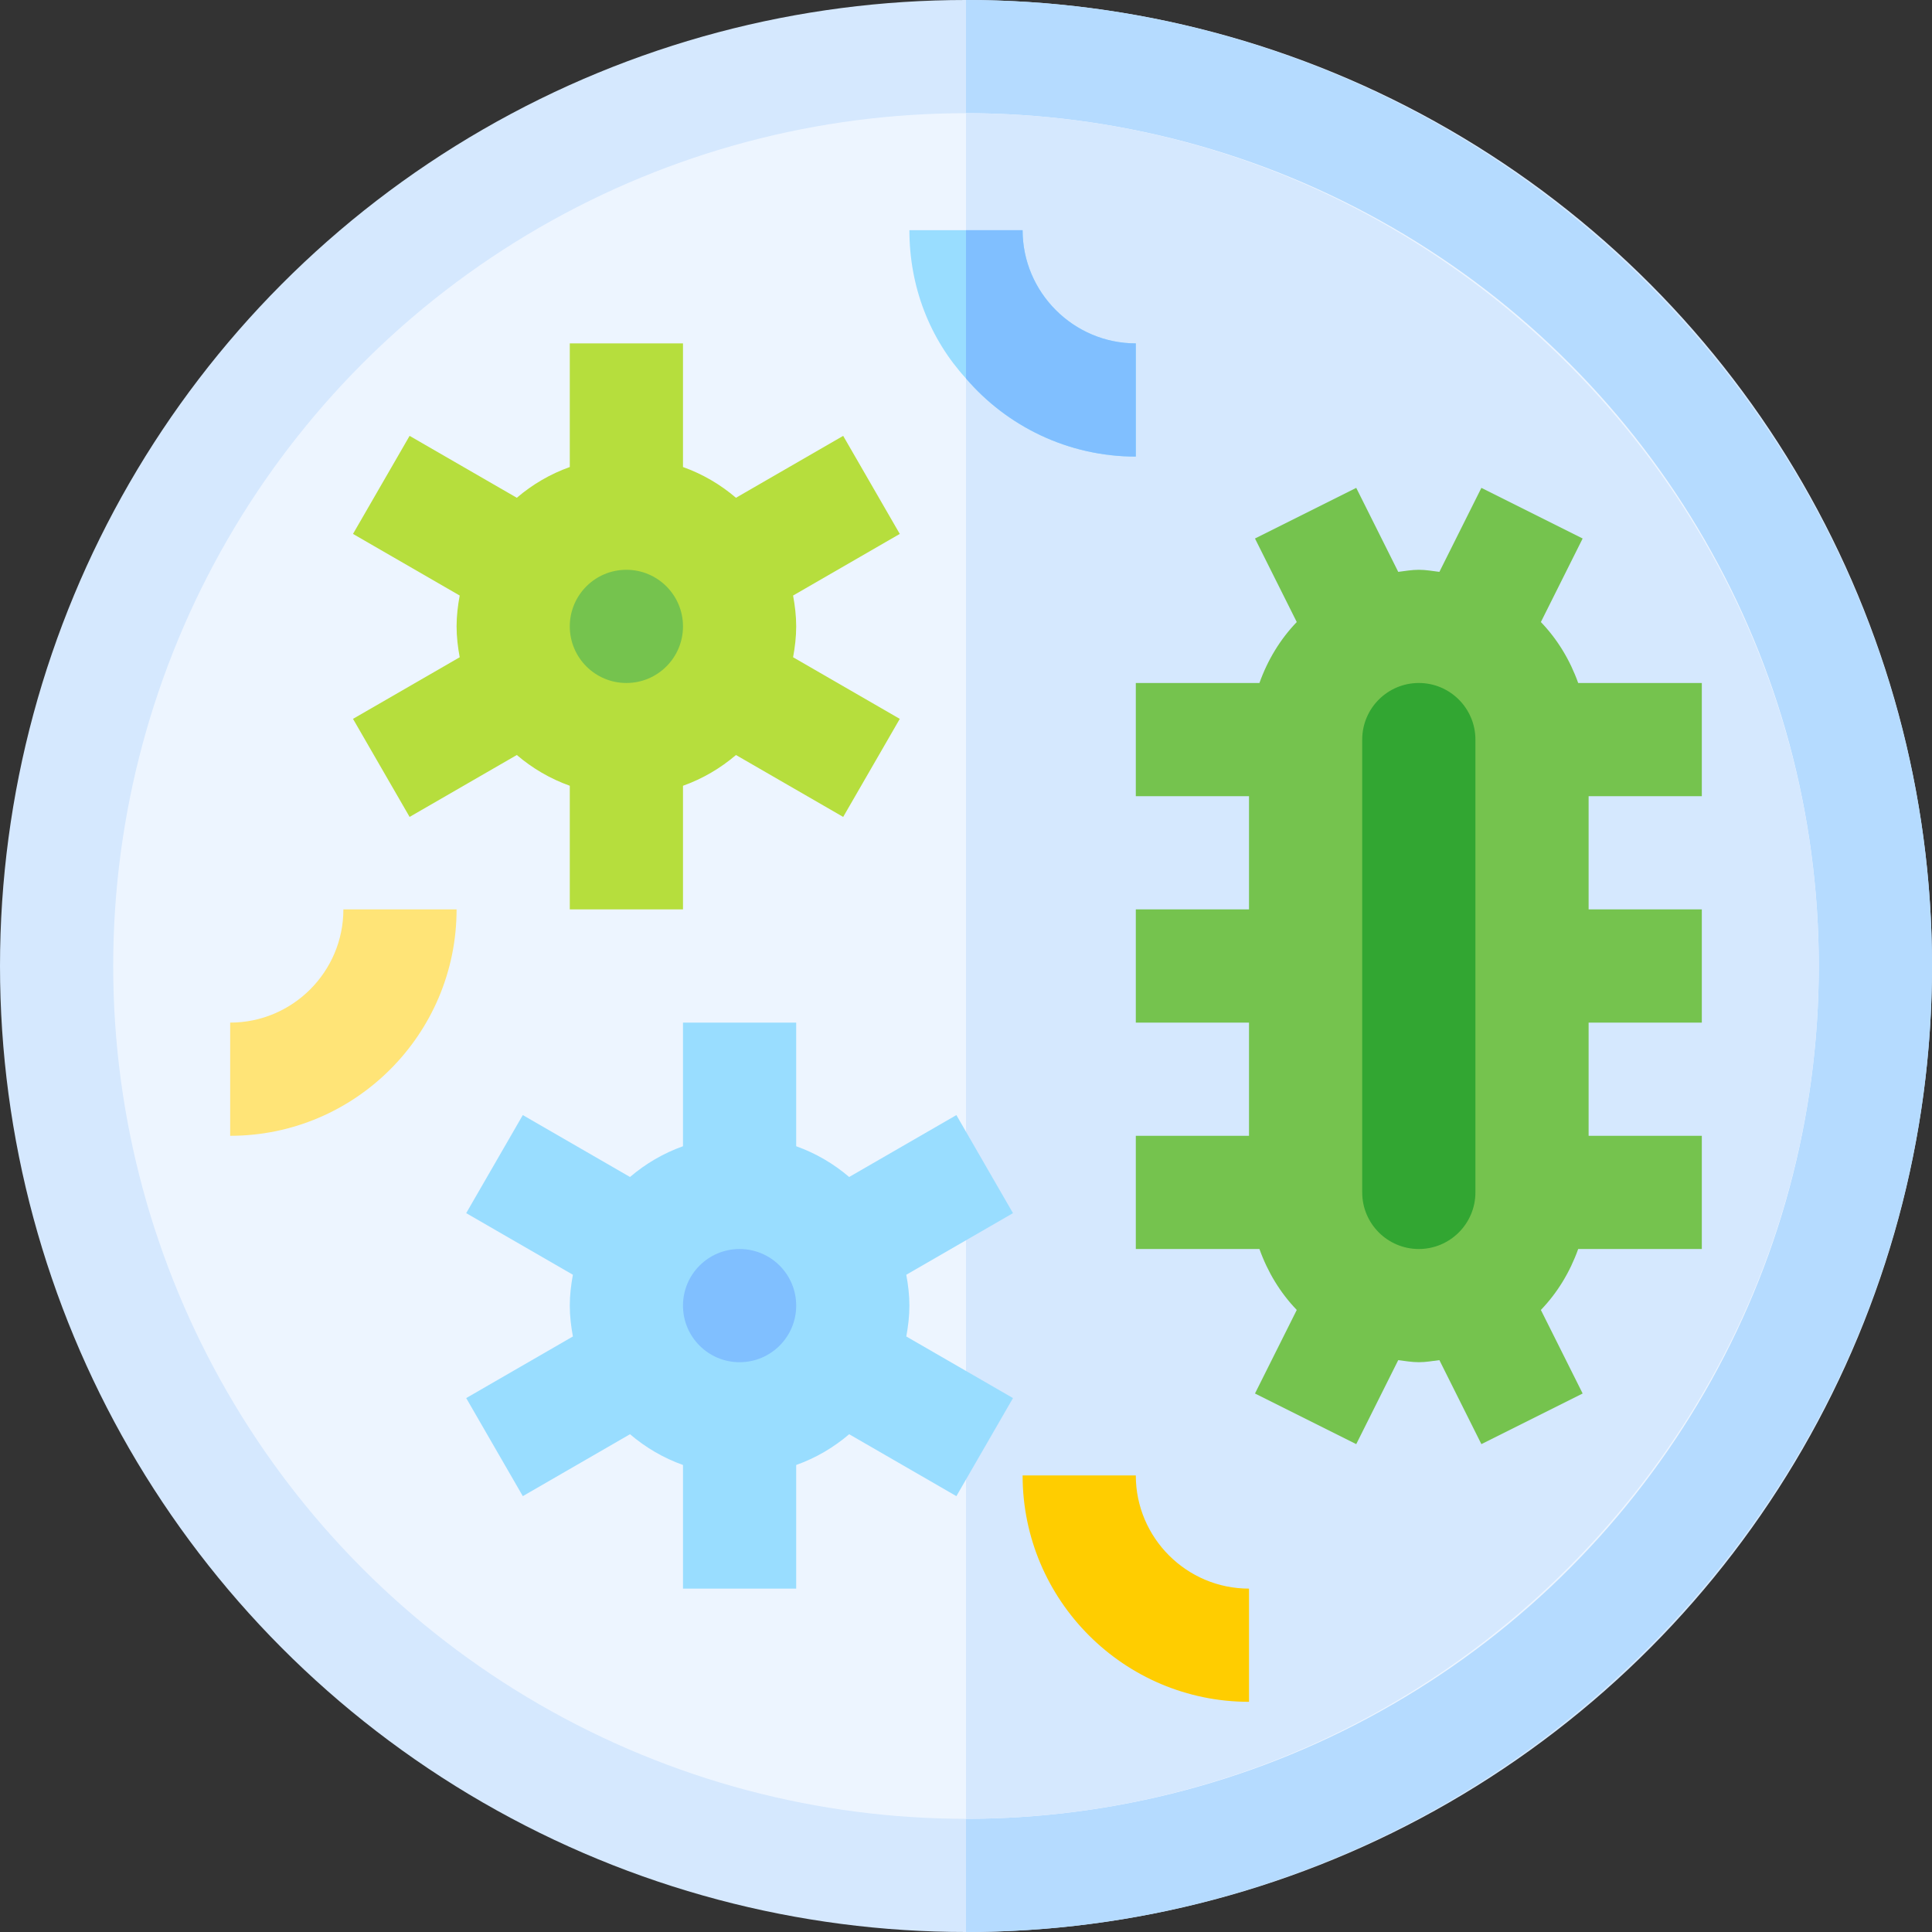 <svg id="Capa_1" enable-background="new 0 0 512 512" height="512" viewBox="0 0 512 512" width="512" xmlns="http://www.w3.org/2000/svg"><rect x="0" y="0" width="512" height="512" fill="#333333" stroke="none"/><g><circle cx="256" cy="256" fill="#d5e8fe" r="256"/><path d="m512 256c0-140.61-115.39-256-256-256v512c140.61 0 256-115.39 256-256z" fill="#b5dbff"/><circle cx="256" cy="256" fill="#edf5ff" r="226"/><path d="m482 256c0-124.072-101.928-226-226-226v452c124.072 0 226-101.928 226-226z" fill="#d5e8fe"/><path d="m241 346c0-2.8-.333-5.517-.826-8.177l28.277-16.329-15-25.986-28.411 16.406c-4.125-3.519-8.835-6.293-14.041-8.15v-32.764h-30v32.763c-5.206 1.857-9.915 4.631-14.041 8.15l-28.411-16.406-15 25.986 28.277 16.329c-.491 2.661-.824 5.378-.824 8.178s.333 5.517.826 8.177l-28.277 16.329 15 25.986 28.411-16.406c4.125 3.519 8.835 6.293 14.041 8.15v32.764h30v-32.763c5.206-1.857 9.915-4.631 14.041-8.15l28.411 16.406 15-25.986-28.277-16.329c.491-2.661.824-5.378.824-8.178z" fill="#9df"/><circle cx="196" cy="346" fill="#80bfff" r="15"/><path d="m451 211v-30h-32.763c-2.168-6.081-5.499-11.591-9.89-16.15l11.071-22.141-26.836-13.418-11.129 22.26c-1.807-.221-3.585-.551-5.453-.551s-3.646.33-5.453.551l-11.129-22.26-26.836 13.418 11.071 22.141c-4.391 4.559-7.722 10.069-9.89 16.15h-32.763v30h30v30h-30v30h30v30h-30v30h32.763c2.168 6.081 5.499 11.591 9.89 16.15l-11.071 22.141 26.836 13.418 11.129-22.26c1.807.221 3.585.551 5.453.551s3.646-.33 5.453-.551l11.129 22.26 26.836-13.418-11.071-22.141c4.391-4.559 7.722-10.069 9.89-16.15h32.763v-30h-30v-30h30v-30h-30v-30z" fill="#75c34e"/><g><path d="m376 181c-8.276 0-15 6.724-15 15v120c0 8.276 6.724 15 15 15s15-6.724 15-15v-120c0-8.276-6.724-15-15-15z" fill="#32a632"/></g><g><path d="m301 91v30c-17.999 0-34.2-8.101-45-20.7-9.6-10.501-15-24.3-15-39.3h30c0 16.5 13.5 30 30 30z" fill="#9df"/></g><g><path d="m61 301v-30c16.538 0 30-13.462 30-30h30c0 33.091-26.909 60-60 60z" fill="#ffe477"/></g><g><path d="m331 451c-33.091 0-60-26.909-60-60h30c0 16.538 13.462 30 30 30z" fill="#ffcd00"/></g><path d="m211 166c0-2.8-.333-5.517-.826-8.177l28.277-16.329-15-25.986-28.411 16.406c-4.125-3.519-8.835-6.293-14.041-8.15v-32.764h-30v32.763c-5.206 1.857-9.915 4.631-14.041 8.15l-28.411-16.406-15 25.986 28.277 16.329c-.491 2.661-.824 5.378-.824 8.178s.333 5.517.826 8.177l-28.277 16.329 15 25.986 28.411-16.406c4.125 3.519 8.835 6.293 14.041 8.15v32.764h30v-32.763c5.206-1.857 9.915-4.631 14.041-8.15l28.411 16.406 15-25.986-28.277-16.329c.491-2.661.824-5.378.824-8.178z" fill="#b6de3d"/><circle cx="166" cy="166" fill="#75c34e" r="15"/><path d="m301 91v30c-17.999 0-34.2-8.101-45-20.7v-39.3h15c0 16.5 13.5 30 30 30z" fill="#80bfff"/></g></svg>